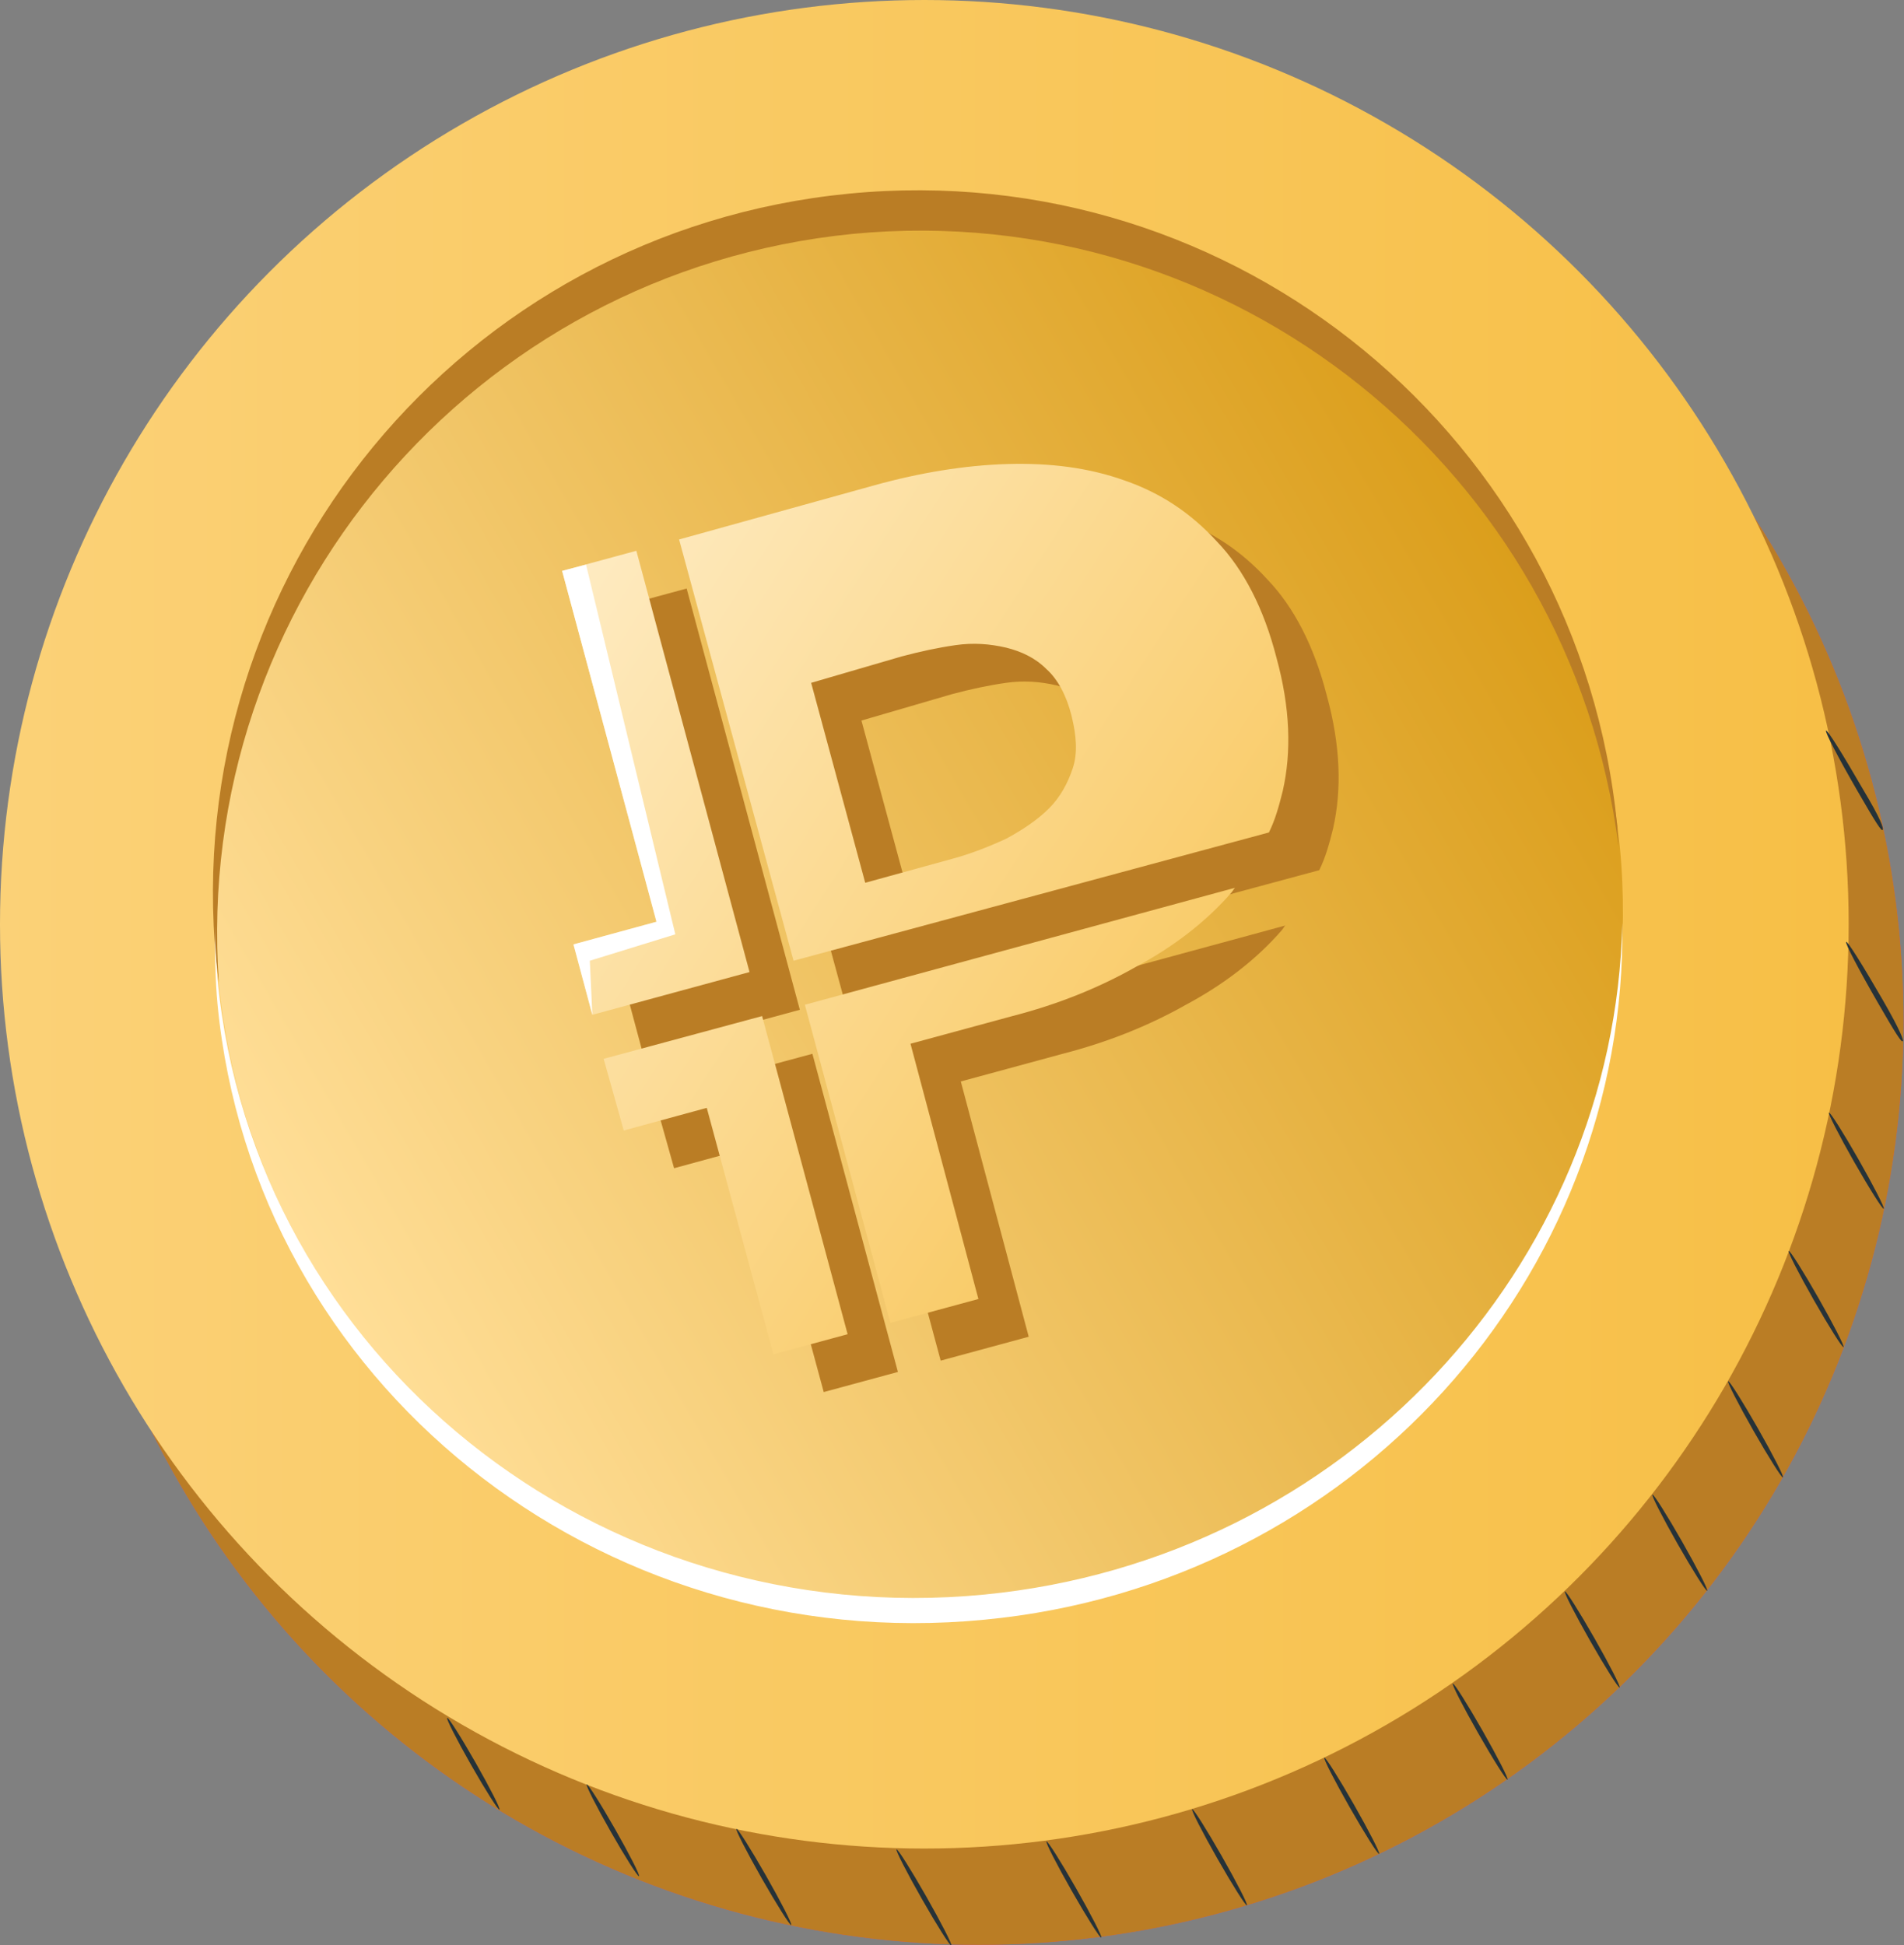 <?xml version="1.0" encoding="utf-8"?>
<!-- Generator: Adobe Illustrator 21.1.0, SVG Export Plug-In . SVG Version: 6.00 Build 0)  -->
<svg version="1.1" xmlns="http://www.w3.org/2000/svg" xmlns:xlink="http://www.w3.org/1999/xlink" x="0px" y="0px"
	 viewBox="0 0 151.4 154.7" style="enable-background:new 0 0 151.4 154.7;" xml:space="preserve">
<rect x="0" y="0" width="151.4" height="154.7" fill="#808080" stroke="none"/>
<style type="text/css">
	.st0{display:none;}
	.st1{display:inline;fill:#F5F5F5;}
	.st2{display:inline;fill:#E0E0E0;}
	.st3{display:inline;fill:#FFFFFF;}
	.st4{fill:#19191C;}
	.st5{fill:url(#SVGID_1_);}
	.st6{fill:url(#SVGID_2_);}
	.st7{fill:#474751;}
	.st8{fill:#111516;}
	.st9{fill:url(#SVGID_3_);}
	.st10{fill:url(#SVGID_4_);}
	.st11{fill:url(#SVGID_5_);}
	.st12{fill:url(#SVGID_6_);}
	.st13{fill:#E0E0E0;}
	.st14{fill:#EBEBEB;}
	.st15{fill:#F5F5F5;}
	.st16{fill:#FAFAFA;}
	.st17{fill:#131316;}
	.st18{fill:#27272D;}
	.st19{fill:#303035;}
	.st20{fill:#35353A;}
	.st21{display:inline;fill:#FAFAFA;}
	.st22{fill:url(#SVGID_7_);}
	.st23{fill:url(#SVGID_8_);}
	.st24{fill:url(#SVGID_9_);}
	.st25{fill:url(#SVGID_10_);}
	.st26{fill:url(#SVGID_11_);}
	.st27{fill:url(#SVGID_12_);}
	.st28{display:inline;fill:#EBEBEB;}
	.st29{display:inline;}
	.st30{fill:#263238;}
	.st31{fill:#455A64;}
	.st32{fill:#FFBE9D;}
	.st33{fill:#B78876;}
	.st34{fill:#E8505B;}
	.st35{opacity:0.3;}
	.st36{fill:#AA6550;}
	.st37{opacity:0.4;}
	.st38{fill:#FFFFFF;}
	.st39{fill:#BA7D25;}
	.st40{fill:url(#SVGID_13_);}
	.st41{fill:url(#SVGID_14_);}
	.st42{fill:url(#SVGID_15_);}
	.st43{fill:url(#SVGID_16_);}
	.st44{fill:url(#SVGID_17_);}
	.st45{fill:url(#SVGID_18_);stroke:url(#SVGID_19_);stroke-width:2;stroke-miterlimit:10;}
	.st46{fill:url(#SVGID_20_);}
	.st47{fill:url(#SVGID_21_);}
	.st48{fill:url(#SVGID_22_);}
	.st49{fill:url(#SVGID_23_);}
	.st50{fill:url(#SVGID_24_);}
	.st51{display:inline;fill:#BA7D25;}
	.st52{display:inline;fill:url(#SVGID_25_);}
	.st53{fill:url(#SVGID_26_);}
	.st54{fill:url(#SVGID_27_);}
	.st55{fill:url(#SVGID_28_);}
	.st56{fill:url(#SVGID_29_);}
	.st57{fill:#F7BF46;}
	.st58{fill:url(#SVGID_30_);}
	.st59{display:inline;fill:#E8505B;}
	.st60{display:inline;fill:#F7BF46;}
	.st61{fill:url(#SVGID_31_);}
	.st62{fill:url(#SVGID_32_);}
	.st63{fill:url(#SVGID_33_);}
	.st64{fill:url(#SVGID_34_);}
	.st65{opacity:0.2;}
</style>
<g id="Background_Complete">
</g>
<g id="Layer_7">
</g>
<g id="Background_Simple" class="st0">
</g>
<g id="Floor" class="st0">
</g>
<g id="Character" class="st0">
</g>
<g id="Bitcoin">
	<g>
		<g>
			<g>
				<g>
					
						<ellipse transform="matrix(0.995 -9.675626e-02 9.675626e-02 0.995 -7.489 7.92)" class="st34" cx="77.9" cy="81.2" rx="73.5" ry="73.5"/>
					
						<ellipse transform="matrix(0.995 -9.675626e-02 9.675626e-02 0.995 -7.489 7.92)" class="st39" cx="77.9" cy="81.2" rx="73.5" ry="73.5"/>
				</g>
				<linearGradient id="SVGID_1_" gradientUnits="userSpaceOnUse" x1="0" y1="73.455" x2="146.911" y2="73.455">
					<stop  offset="0" style="stop-color:#FBD177"/>
					<stop  offset="1" style="stop-color:#F7BF46"/>
				</linearGradient>
				<circle class="st5" cx="73.5" cy="73.5" r="73.5"/>
				<linearGradient id="SVGID_2_" gradientUnits="userSpaceOnUse" x1="24.776" y1="100.593" x2="121.328" y2="44.848">
					<stop  offset="0" style="stop-color:#FFDE97"/>
					<stop  offset="1" style="stop-color:#DB9E1B"/>
				</linearGradient>
				<path class="st6" d="M128.8,67.3c2.9,30-19.7,56.7-50.4,59.7c-30.8,3-58.1-18.9-61-48.9c-2.9-30,19.7-56.7,50.4-59.7
					S125.8,37.3,128.8,67.3z"/>
				<path class="st39" d="M67.8,18.6c30.2-2.9,57.1,18.8,60.9,48.7c0-0.5-0.1-1.1-0.1-1.6c-3-30.8-30.3-53.3-61.1-50.3
					c-30.8,3-53.3,30.3-50.3,61.1c0.1,0.5,0.1,1.1,0.2,1.6C15.3,48,37.6,21.6,67.8,18.6z"/>
				<g class="st0">
					<path class="st51" d="M103.6,85.7c-0.8-7.8-5-12.5-10.7-14.1c3.7-2.9,5.9-7.7,5.3-13.9c-0.7-7.7-5.6-12.7-13.8-13.8l-0.9-9.5
						l-8.8,0.9l0.9,8.8l-5,0.5l-0.9-8.8L61,36.8l0.9,8.8l-8,0.8l-5.6,0.5l0.9,8.8l5.6-0.5l4.1,42.6l-6.1,0.6l0.9,8.8l6.1-0.6l0,0
						l8-0.8l1,10.3l8.8-0.9l-1-10.3l5-0.5l1,10.3l8.8-0.9l-1-10.6C99.9,100.9,104.5,94.7,103.6,85.7z M65.8,54l11.9-1.2
						c6.6-0.6,10.6,1.7,11.1,7.3c0.5,5.5-2.9,8.6-9.5,9.3l-13.5,1.3l-1.6-16.6L65.8,54z M83.7,95.3l-14.4,1.4l-1,0.1l-1.7-17.4
						L82,78c7.2-0.7,11.3,1.6,11.9,7.6C94.5,91.6,90.9,94.6,83.7,95.3z"/>
					<linearGradient id="SVGID_3_" gradientUnits="userSpaceOnUse" x1="44.031" y1="75.687" x2="99.466" y2="75.687">
						<stop  offset="0" style="stop-color:#FFF0D0"/>
						<stop  offset="1" style="stop-color:#F7BF46"/>
					</linearGradient>
					<path style="display:inline;fill:url(#SVGID_3_);" d="M99.4,86.2c-0.8-7.8-5-12.5-10.7-14.1c3.7-2.9,5.9-7.7,5.3-13.9
						c-0.7-7.7-5.6-12.7-13.8-13.8L79.2,35l-8.8,0.9l0.9,8.8l-5,0.5l-0.9-8.8l-8.8,0.9l0.9,8.8l-8,0.8L44,47.3l0.9,8.8l5.6-0.5
						l4.1,42.6l-6.1,0.6l0.9,8.8l6.1-0.6v0l8-0.8l1,10.3l8.8-0.9l-1-10.3l5-0.5l1,10.3l8.8-0.9l-1-10.6
						C95.6,101.3,100.2,95.1,99.4,86.2z M61.6,54.4l11.9-1.2C80,52.7,84,55,84.5,60.6c0.5,5.5-2.9,8.6-9.5,9.3l-13.5,1.3L60,54.6
						L61.6,54.4z M79.5,95.7l-14.4,1.4l-1,0.1l-1.7-17.4l15.4-1.5c7.2-0.7,11.3,1.6,11.9,7.6C90.3,92,86.6,95,79.5,95.7z"/>
				</g>
				<g class="st0">
					<path class="st3" d="M65.5,36.3c0,0.2-3.4,0.8-8.7,1.4l0.5-0.6c0.3,2.5,0.6,5.5,1,8.8l0.1,0.6l-0.7,0.1
						c-0.8,0.1-1.6,0.2-2.4,0.2c-4.1,0.4-8,0.7-11.2,1l0.5-0.6c0.4,5.3,0.5,8.8,0.3,8.8c-0.2,0-0.8-3.4-1.4-8.7l-0.1-0.5l0.6-0.1
						c3.2-0.4,7-0.8,11.2-1.2c0.8-0.1,1.6-0.2,2.4-0.2l-0.6,0.7c-0.3-3.3-0.6-6.3-0.7-8.8l0-0.6l0.5,0C62,36.2,65.5,36.1,65.5,36.3z
						"/>
				</g>
				<g>
					
						<ellipse transform="matrix(0.869 -0.495 0.495 0.869 -65.953 49.697)" class="st30" cx="60.8" cy="149.2" rx="0.2" ry="4.4"/>
				</g>
				<g>
					
						<ellipse transform="matrix(0.869 -0.495 0.495 0.869 -65.695 43.268)" class="st30" cx="48.8" cy="145.5" rx="0.2" ry="4.2"/>
				</g>
				<g>
					
						<ellipse transform="matrix(0.869 -0.495 0.495 0.869 -64.523 37.085)" class="st30" cx="37.7" cy="140.2" rx="0.2" ry="4.2"/>
				</g>
				<g>
					
						<ellipse transform="matrix(0.869 -0.495 0.495 0.869 -65.049 56.23)" class="st30" cx="73.5" cy="150.8" rx="0.2" ry="4.4"/>
				</g>
				<g>
					
						<ellipse transform="matrix(0.869 -0.495 0.495 0.869 -63.169 62.011)" class="st30" cx="85.4" cy="150.2" rx="0.2" ry="4.4"/>
				</g>
				<g>
					
						<ellipse transform="matrix(0.869 -0.495 0.495 0.869 -60.382 67.445)" class="st30" cx="97" cy="147.6" rx="0.2" ry="4.4"/>
				</g>
				<g>
					
						<ellipse transform="matrix(0.869 -0.495 0.495 0.869 -56.963 72.114)" class="st30" cx="107.5" cy="143.5" rx="0.2" ry="4.4"/>
				</g>
				<g>
					
						<ellipse transform="matrix(0.869 -0.495 0.495 0.869 -52.693 76.391)" class="st30" cx="117.7" cy="137.6" rx="0.2" ry="4.4"/>
				</g>
				<g>
					
						<ellipse transform="matrix(0.869 -0.495 0.495 0.869 -47.902 79.811)" class="st30" cx="126.6" cy="130.3" rx="0.2" ry="4.4"/>
				</g>
				<g>
					
						<ellipse transform="matrix(0.869 -0.495 0.495 0.869 -43.213 82.27)" class="st30" cx="133.6" cy="122.6" rx="0.2" ry="4.4"/>
				</g>
				<g>
					
						<ellipse transform="matrix(0.869 -0.495 0.495 0.869 -37.947 84.049)" class="st30" cx="139.6" cy="113.6" rx="0.2" ry="4.4"/>
				</g>
				<g>
					
						<ellipse transform="matrix(0.869 -0.495 0.495 0.869 -32.155 85.1)" class="st30" cx="144.4" cy="103.2" rx="0.2" ry="4.4"/>
				</g>
				<g>
					
						<ellipse transform="matrix(0.869 -0.495 0.495 0.869 -26.29 85.244)" class="st30" cx="147.6" cy="92.2" rx="0.2" ry="4.4"/>
				</g>
				<g>
					<path class="st30" d="M151.3,82.8c-0.1,0.1-0.5-0.5-2-3.1c-1.5-2.6-2.6-4.7-2.5-4.8c0.1-0.1,1.4,2,2.9,4.6
						C151.2,82.1,151.4,82.8,151.3,82.8z"/>
				</g>
				<g>
					<path class="st30" d="M149.7,66c-0.1,0.1-0.5-0.5-2-3.1c-1.5-2.6-2.6-4.7-2.5-4.8c0.1-0.1,1.4,2,2.9,4.6
						C149.6,65.2,149.8,65.9,149.7,66z"/>
				</g>
			</g>
		</g>
		<g>
			<g>
				<path class="st39" d="M67.1,79.4l37.8-10.2c0.5-1,0.8-2.1,1.1-3.3c0.7-3.1,0.6-6.6-0.5-10.6c-1-3.9-2.6-7-4.7-9.2
					c-2.1-2.3-4.5-3.9-7.4-4.9c-2.8-1-5.9-1.4-9.3-1.3c-3.4,0.1-7,0.7-10.6,1.7L58,45.9L67.1,79.4z M75.7,55.2
					c1.5-0.4,2.9-0.7,4.3-0.9c1.4-0.2,2.7-0.1,4,0.2c1.2,0.3,2.3,0.8,3.2,1.7c0.9,0.8,1.6,2.1,2,3.7s0.5,3,0.1,4.2
					c-0.4,1.2-1,2.3-1.9,3.2c-0.9,0.9-2.1,1.7-3.4,2.4c-1.3,0.6-2.8,1.2-4.3,1.6l-6.9,1.9l-4.3-15.9L75.7,55.2z"/>
				<path class="st39" d="M68,82.9l6.8,25.3l7-1.9L76.4,86l8.1-2.2c3.5-0.9,6.8-2.2,9.8-3.9c3-1.6,5.6-3.6,7.6-5.9
					c0.1-0.1,0.2-0.3,0.3-0.4L68,82.9z"/>
				<polygon class="st39" points="63.6,80.3 54.6,46.8 48.7,48.4 56.2,76.3 49.6,78.1 51.1,83.7 				"/>
				<polygon class="st39" points="71.4,109.1 64.6,83.8 52,87.2 53.6,92.9 60.2,91.1 65.5,110.7 				"/>
			</g>
			<g>
				<linearGradient id="SVGID_4_" gradientUnits="userSpaceOnUse" x1="41.112" y1="34.324" x2="118.612" y2="84.324">
					<stop  offset="0" style="stop-color:#FFF0D0"/>
					<stop  offset="1" style="stop-color:#F7BF46"/>
				</linearGradient>
				<path class="st10" d="M63.1,76.4l37.8-10.2c0.5-1,0.8-2.1,1.1-3.3c0.7-3.1,0.6-6.6-0.5-10.6c-1-3.9-2.6-7-4.7-9.2
					c-2.1-2.3-4.5-3.9-7.4-4.9c-2.8-1-5.9-1.4-9.3-1.3c-3.4,0.1-7,0.7-10.6,1.7L54,42.9L63.1,76.4z M71.7,52.2
					c1.5-0.4,2.9-0.7,4.3-0.9c1.4-0.2,2.7-0.1,4,0.2c1.2,0.3,2.3,0.8,3.2,1.7c0.9,0.8,1.6,2.1,2,3.7s0.5,3,0.1,4.2
					c-0.4,1.2-1,2.3-1.9,3.2c-0.9,0.9-2.1,1.7-3.4,2.4c-1.3,0.6-2.8,1.2-4.3,1.6l-6.9,1.9l-4.3-15.9L71.7,52.2z"/>
				<linearGradient id="SVGID_5_" gradientUnits="userSpaceOnUse" x1="29.46" y1="52.385" x2="106.96" y2="102.385">
					<stop  offset="0" style="stop-color:#FFF0D0"/>
					<stop  offset="1" style="stop-color:#F7BF46"/>
				</linearGradient>
				<path class="st11" d="M64,79.9l6.8,25.3l7-1.9L72.4,83l8.1-2.2c3.5-0.9,6.8-2.2,9.8-3.9c3-1.6,5.6-3.6,7.6-5.9
					c0.1-0.1,0.2-0.3,0.3-0.4L64,79.9z"/>
				<linearGradient id="SVGID_6_" gradientUnits="userSpaceOnUse" x1="30.651" y1="50.54" x2="108.151" y2="100.54">
					<stop  offset="0" style="stop-color:#FFF0D0"/>
					<stop  offset="1" style="stop-color:#F7BF46"/>
				</linearGradient>
				<polygon class="st12" points="59.6,77.3 50.6,43.8 44.7,45.4 52.2,73.3 45.6,75.1 47.1,80.7 				"/>
				<linearGradient id="SVGID_7_" gradientUnits="userSpaceOnUse" x1="19.67" y1="67.561" x2="97.17" y2="117.561">
					<stop  offset="0" style="stop-color:#FFF0D0"/>
					<stop  offset="1" style="stop-color:#F7BF46"/>
				</linearGradient>
				<polygon class="st22" points="67.4,106.1 60.6,80.8 48,84.2 49.6,89.9 56.2,88.1 61.5,107.7 				"/>
			</g>
			<polygon class="st38" points="44.7,45.4 46.6,44.9 53.7,74.3 46.9,76.4 47.1,80.7 45.6,75.1 52.2,73.3 			"/>
		</g>
		<path class="st38" d="M78.3,126.8c-30.8,3-58.1-18.9-61-48.9c-0.1-1.4-0.2-2.9-0.2-4.3c0,2.1,0,4.2,0.2,6.3
			c2.9,30,30.2,51.9,61,48.9c29.3-2.8,51.1-27.2,50.7-55.4C128.4,100.7,106.9,124,78.3,126.8z"/>
	</g>
</g>
<g id="Plant" class="st0">
</g>
</svg>
